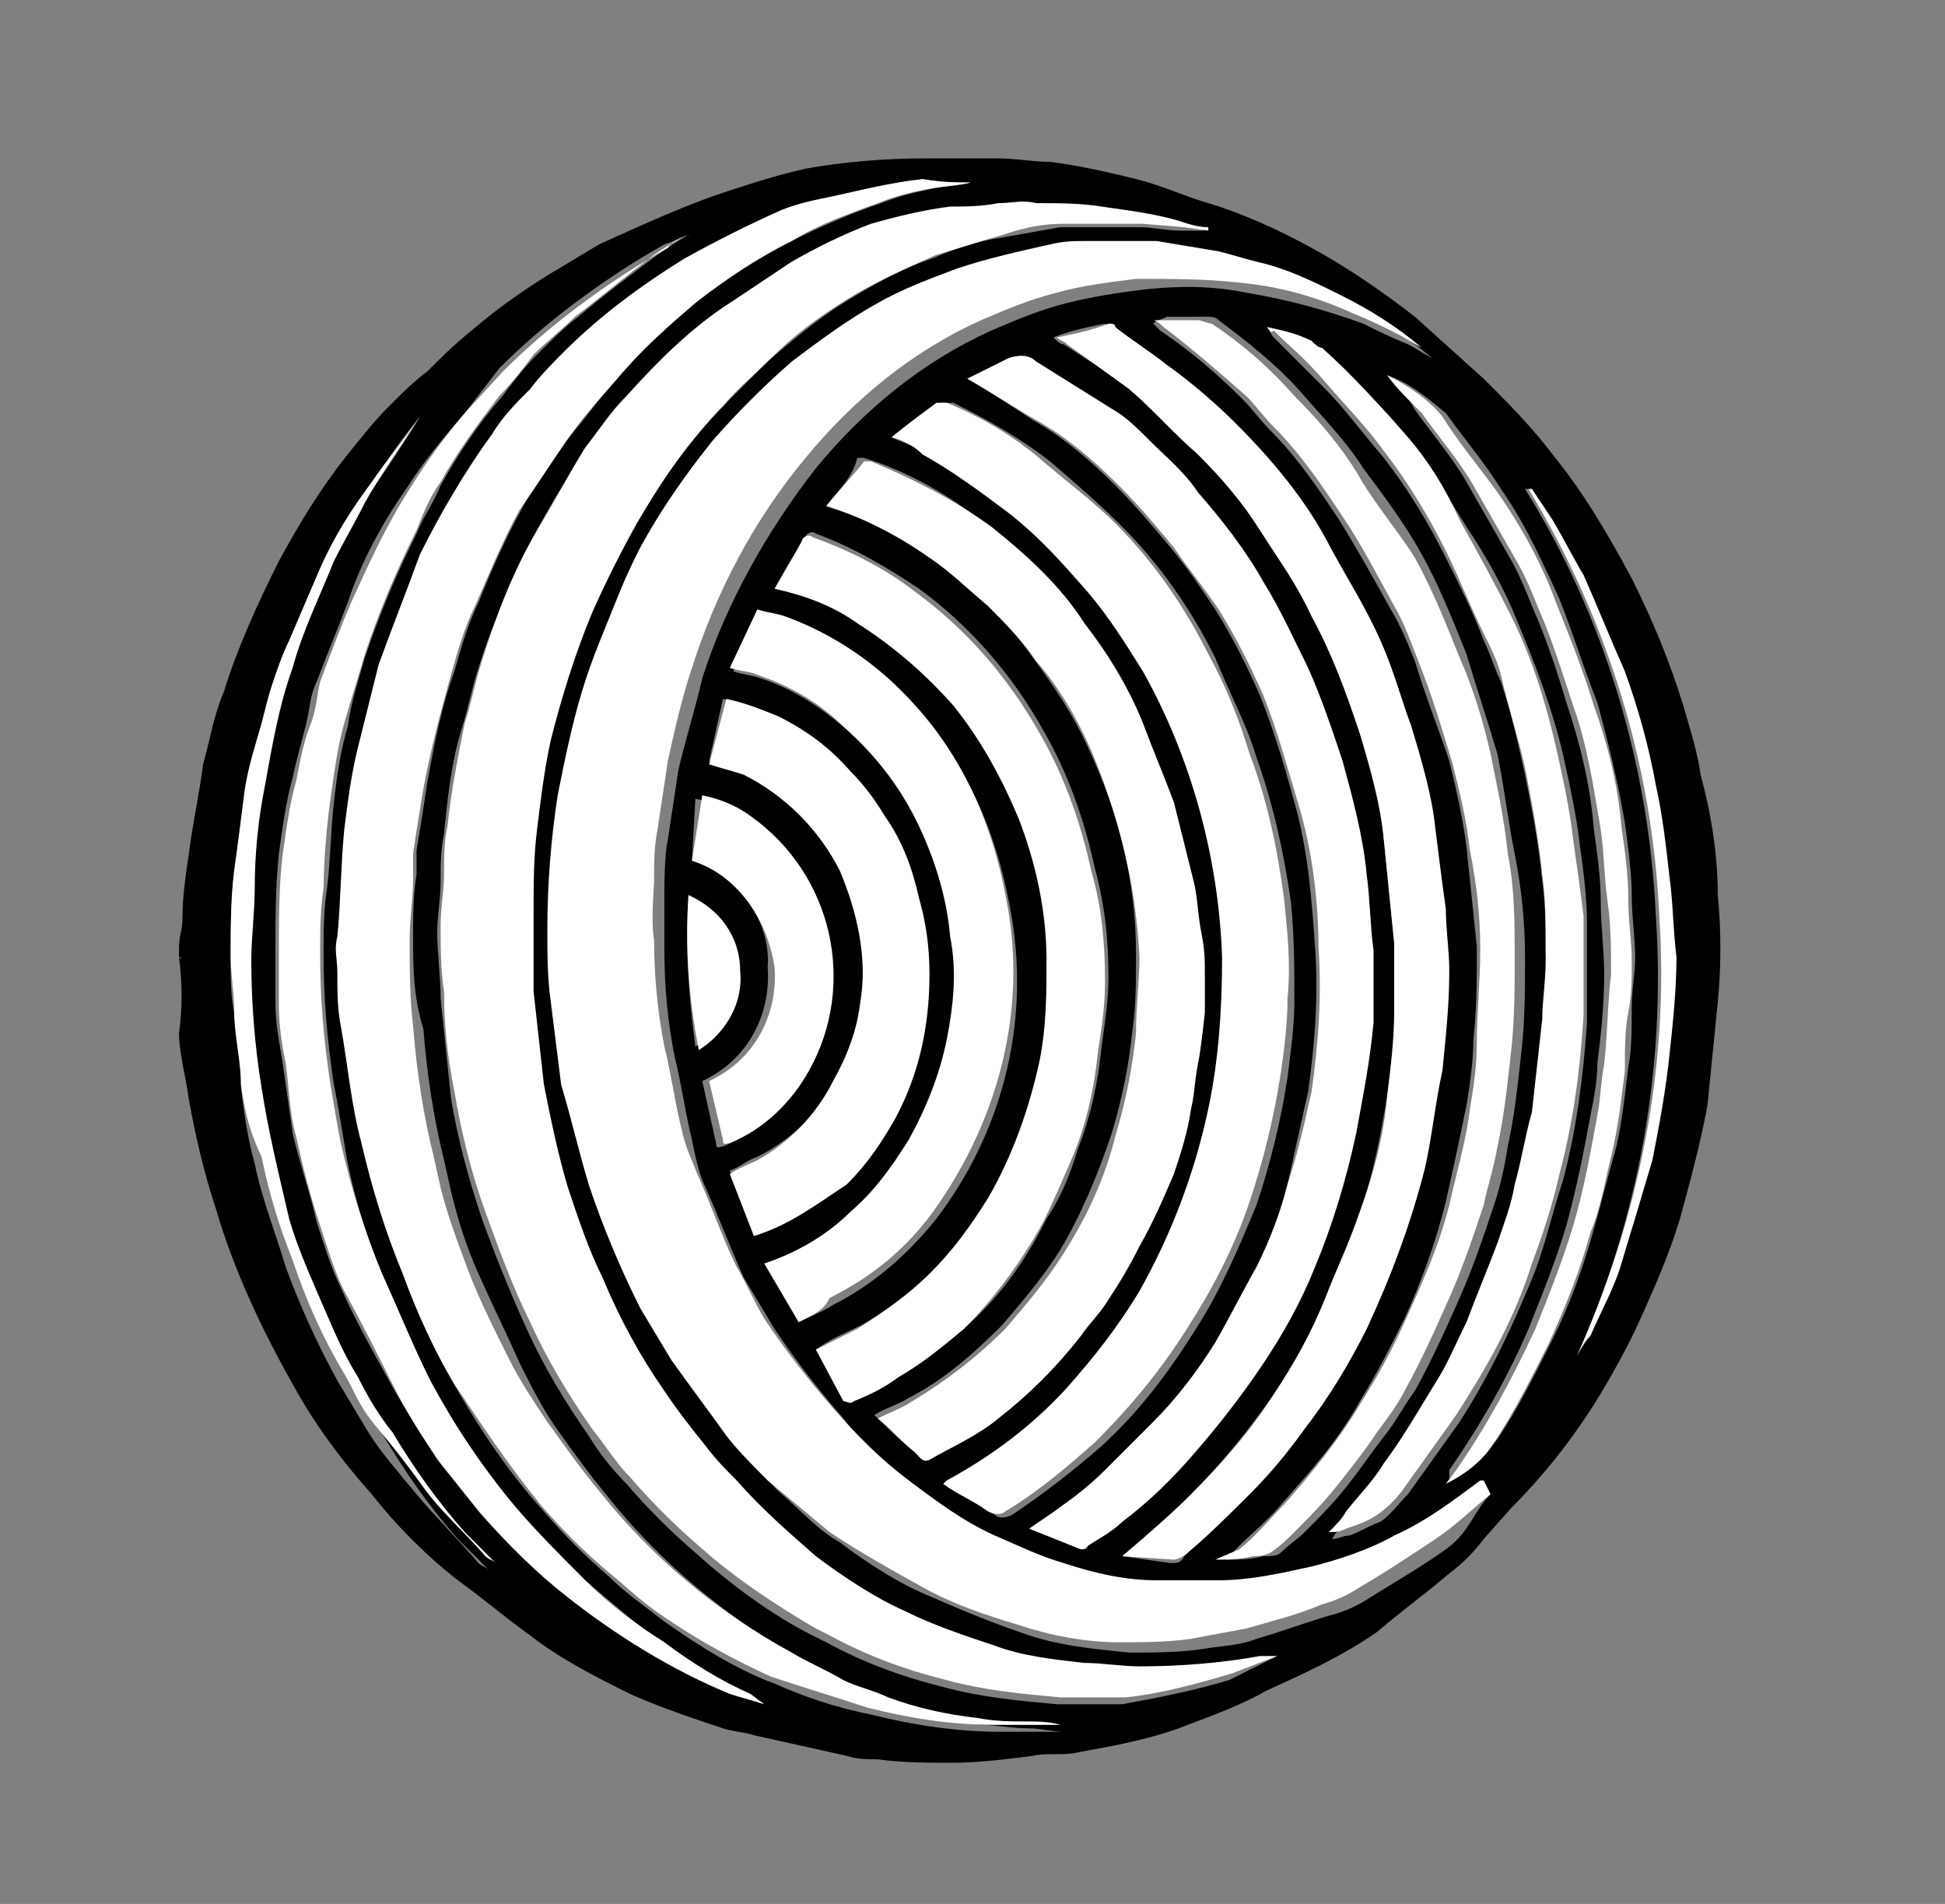 <?xml version="1.0" encoding="utf-8"?>
<!-- Generator: Adobe Illustrator 23.0.1, SVG Export Plug-In . SVG Version: 6.00 Build 0)  -->
<svg version="1.1" id="Layer_1" xmlns="http://www.w3.org/2000/svg" xmlns:xlink="http://www.w3.org/1999/xlink" x="0px" y="0px"
	 viewBox="0 0 56.5 55.3" style="enable-background:new 0 0 56.5 55.3;" xml:space="preserve">
<rect x="0" y="0" width="56.5" height="55.3" fill="#808080" stroke="none"/>
<style type="text/css">
	.st0{fill:#FFFFFF;}
</style>
<title>Circles</title>
<g id="Logo_White">
	<path d="M5.2,27.8v-0.3c0-0.3,0.1-0.5,0.1-0.8c0-0.7,0.1-1.3,0.2-2c0.1-0.8,0.3-1.7,0.4-2.5c0.2-0.7,0.3-1.4,0.6-2.1
		c0.4-1.3,1-2.6,1.6-3.8c0.6-1.1,1.2-2.1,2-3.1c0.4-0.5,0.8-1,1.2-1.4s0.7-0.7,1.1-1c0.4-0.4,0.8-0.8,1.3-1.2
		c0.7-0.6,1.4-1.1,2.2-1.6c0.5-0.3,1-0.6,1.5-0.9c1.1-0.5,2.2-1,3.3-1.4c0.9-0.3,1.8-0.6,2.7-0.8c1.1-0.2,2.3-0.3,3.5-0.3h2.1
		c0.5,0,1,0.1,1.5,0.1c0.8,0.1,1.7,0.3,2.5,0.5s1.4,0.5,2.1,0.7c1,0.3,2.1,0.8,3,1.3c1.1,0.6,2.1,1.3,3,2l2,1.8
		c0.7,0.7,1.4,1.4,2,2.2c0.9,1.1,1.6,2.3,2.3,3.6c0.6,1.2,1.1,2.4,1.5,3.7c0.2,0.7,0.4,1.3,0.5,2c0.3,1.1,0.5,2.3,0.5,3.5
		c0.1,1,0.1,2.1,0,3.1c-0.1,1-0.2,2-0.3,3c-0.2,1.1-0.5,2.2-0.8,3.3c-0.3,1-0.7,1.9-1.1,2.8c-0.4,0.9-0.9,1.8-1.4,2.6
		c-0.7,1.1-1.5,2.1-2.4,3l-0.8,0.9c-0.3,0.4-0.6,0.7-1,1c-0.7,0.6-1.4,1.1-2.1,1.7c-1,0.7-2.1,1.2-3.2,1.7c-0.7,0.4-1.5,0.7-2.3,1
		c-1,0.4-2.1,0.6-3.2,0.8c-0.4,0.1-0.9,0-1.3,0.1c-0.8,0.1-1.6,0.2-2.3,0.2c-0.7,0-1.5,0-2.2-0.1c-0.3,0-0.6,0-0.9-0.1l-2.7-0.6
		c-0.3-0.1-0.6-0.1-0.9-0.2c-0.9-0.3-1.8-0.6-2.7-1c-1-0.5-2-1-2.9-1.7c-0.7-0.5-1.4-1.1-2.1-1.6c-0.9-0.7-1.8-1.6-2.5-2.5
		c-0.9-1-1.7-2.1-2.3-3.2c-0.9-1.6-1.7-3.3-2.2-5c-0.4-1.2-0.7-2.5-0.9-3.8c-0.1-0.5-0.2-1-0.2-1.4C5.3,29.3,5.3,28.6,5.2,27.8
		C5.3,27.9,5.3,27.8,5.2,27.8z M43.3,43.4L43.3,43.4L43.3,43.4c-0.8,0.6-1.6,1.1-2.5,1.5c-0.8,0.4-1.6,0.7-2.4,0.9
		c-0.9,0.3-1.8,0.4-2.7,0.4h-1.8c-0.9,0-1.8-0.2-2.7-0.5c-0.7-0.2-1.3-0.5-2-0.8c-0.9-0.4-1.8-1-2.5-1.6c-0.8-0.6-1.6-1.3-2.2-2.1
		c-0.7-0.8-1.4-1.7-2-2.6c-0.3-0.5-0.6-1-0.9-1.5c-0.4-0.9-0.7-1.7-1.1-2.6c-0.2-0.4-0.3-0.9-0.4-1.4c-0.2-0.8-0.3-1.6-0.5-2.4
		c-0.2-1-0.3-2-0.3-3.1v-1.8c0,0,0-1,0.1-1.4c0.1-0.7,0.2-1.3,0.3-2c0.2-0.9,0.5-1.8,0.7-2.7c0.7-2.2,1.9-4.3,3.3-6.1
		c1.4-1.7,3.1-3.1,5.1-4c0.7-0.3,1.4-0.6,2.2-0.8c0.8-0.2,1.5-0.3,2.3-0.4c1-0.1,1.9-0.1,2.9,0.1c1.2,0.2,2.3,0.5,3.4,0.9
		c0.4,0.2,0.8,0.4,1.3,0.6c0.2,0.1,0.5,0.3,0.7,0.4c-0.7-0.6-1.5-1.1-2.3-1.5c-0.8-0.4-1.6-0.8-2.5-1c-0.4-0.1-0.7-0.2-1.1-0.3
		c-0.6-0.1-1.2-0.3-1.8-0.3c-0.7,0-1.3,0-2,0c-0.4,0-0.7,0-1.1,0.1c-0.9,0.1-1.9,0.3-2.7,0.7c-0.8,0.3-1.5,0.6-2.3,1
		c-0.9,0.5-1.7,1-2.5,1.7c-0.8,0.7-1.6,1.5-2.3,2.3c-0.8,1-1.5,2-2.1,3.1c-0.2,0.4-0.5,0.9-0.6,1.3c-0.4,1-0.8,1.9-1.1,2.9
		c-0.3,1-0.5,2-0.7,3c-0.2,1.3-0.3,2.6-0.3,3.9c0,0.7,0.1,1.3,0.1,2c0.1,0.8,0.2,1.6,0.3,2.4c0.2,1,0.5,1.9,0.8,2.9
		c0.4,1.3,0.9,2.5,1.5,3.6c0.3,0.5,0.5,1,0.9,1.5c0.5,0.8,1,1.5,1.6,2.2c0.4,0.5,0.8,1,1.2,1.4c0.6,0.5,1.1,1.1,1.8,1.5
		c0.8,0.6,1.7,1.2,2.7,1.6c0.9,0.4,1.9,0.8,2.8,1.1c0.9,0.3,1.9,0.4,2.9,0.5c0.7,0,1.4,0,2.1-0.1c0.6-0.1,1.1-0.1,1.6-0.3
		c0.7-0.2,1.5-0.5,2.2-0.7c0.4-0.1,0.8-0.3,1.1-0.5c0.8-0.5,1.5-0.9,2.2-1.4S42.8,43.9,43.3,43.4z M37.1,48.1L37.1,48.1l-0.5,0.1
		c-1.2,0.3-2.3,0.4-3.5,0.4c-0.5,0-1.1-0.1-1.6-0.1c-0.9-0.1-1.8-0.2-2.6-0.5c-0.9-0.3-1.7-0.6-2.6-1c-0.9-0.5-1.8-1-2.6-1.6
		c-0.9-0.6-1.7-1.4-2.4-2.2c-0.3-0.3-0.6-0.7-0.9-1c-0.4-0.5-0.8-1.1-1.2-1.6c-0.7-1.1-1.3-2.2-1.8-3.4c-0.3-0.9-0.7-1.7-1-2.6
		c-0.3-1-0.5-2-0.7-3c-0.2-0.9-0.3-1.8-0.3-2.7c0-0.8,0-1.6,0-2.3c0-0.8,0.1-1.6,0.1-2.4s0.3-1.8,0.4-2.6c0.3-1.3,0.7-2.5,1.2-3.7
		c0.4-0.9,0.8-1.8,1.3-2.6c0.7-1.2,1.5-2.3,2.5-3.4c0.5-0.5,0.9-0.9,1.4-1.4c0.7-0.6,1.4-1.2,2.2-1.7c0.8-0.5,1.7-1,2.6-1.3
		c0.7-0.3,1.3-0.5,2-0.6c0.6-0.1,1.1-0.2,1.7-0.3h2.3c0.4,0,0.8,0.1,1.2,0.1L35,6.7V6.7c-0.3-0.1-0.6-0.2-0.9-0.2
		c-0.7-0.1-1.4-0.3-2.2-0.4c-0.6-0.1-1.2-0.1-1.8-0.1c-0.4,0-0.7,0-1.1,0c-0.5,0.1-1,0.2-1.6,0.3c-0.8,0.2-1.5,0.4-2.3,0.6
		c-0.8,0.3-1.6,0.7-2.3,1.1c-0.6,0.3-1.2,0.7-1.8,1.1c-1.1,0.8-2.1,1.7-3,2.7c-0.4,0.4-0.8,0.9-1.1,1.4c-0.5,0.8-1,1.6-1.4,2.4
		c-0.6,1.2-1.2,2.5-1.6,3.8c-0.2,0.6-0.3,1.2-0.5,1.8c-0.3,1-0.4,2-0.5,3c-0.1,0.5-0.1,0.9-0.1,1.4s-0.1,1-0.1,1.5s0.1,1.3,0.1,1.9
		c0.1,1,0.2,1.9,0.3,2.9c0.2,1.2,0.5,2.3,0.9,3.5c0.4,1.1,0.8,2.1,1.3,3.2c0.5,1.1,1.1,2.1,1.8,3.1c0.3,0.5,0.7,1,1.1,1.4
		c0.6,0.7,1.3,1.4,2,2c1,0.9,2.2,1.8,3.4,2.4l0.4,0.2c1.1,0.6,2.2,1,3.4,1.3c1.1,0.3,2.2,0.4,3.3,0.5c0.4,0,0.8,0,1.2,0
		c0.2,0,0.5,0,0.7,0c1.1-0.2,2.1-0.4,3.1-0.7L37.1,48.1z M28.2,5.3c-0.4,0-0.8,0-1.2,0c-0.9,0.1-1.7,0.3-2.6,0.5
		c-0.5,0.1-1,0.3-1.5,0.5c-1,0.4-2,0.9-2.9,1.4c-1.3,0.8-2.4,1.7-3.5,2.7c-0.4,0.4-0.7,0.7-1,1.1c-0.4,0.4-0.7,0.9-1.1,1.3
		c-0.8,1.1-1.5,2.3-2.1,3.5c-0.5,1-0.9,2.1-1.2,3.2c-0.3,0.8-0.5,1.6-0.6,2.4c-0.2,0.8-0.3,1.6-0.4,2.4c-0.1,1-0.1,2.1-0.2,3.1v1.1
		c0,0,0,1,0.1,1.5c0.2,1.1,0.3,2.3,0.6,3.4c0.3,1.3,0.7,2.5,1.2,3.8c0.4,1.1,0.9,2.2,1.5,3.2c0.7,1.2,1.5,2.4,2.5,3.5
		c0.6,0.7,1.2,1.3,1.9,1.9c0.5,0.5,1.1,0.9,1.6,1.3c1,0.7,2.1,1.4,3.2,1.8c0.9,0.4,1.8,0.7,2.8,0.9c1.2,0.3,2.5,0.5,3.7,0.5h0.5
		l1.4,0c-0.3,0-0.7-0.1-1-0.1c-0.5,0-1-0.1-1.4-0.1c-0.9-0.1-1.7-0.4-2.6-0.7c-0.5-0.2-0.9-0.3-1.3-0.5c-0.5-0.2-1-0.5-1.5-0.8
		c-2.1-1.2-4-2.8-5.5-4.7c-0.5-0.6-1-1.3-1.5-2c-0.4-0.6-0.7-1.2-1-1.8c-0.4-0.9-0.8-1.7-1.2-2.6s-0.6-1.6-0.8-2.4l-0.2-0.9
		c-0.3-1.2-0.5-2.5-0.6-3.8C12,28.9,12,28.1,12,27.2c0-0.6,0-1.2,0.1-1.8v-0.7c0.1-0.6,0.2-1.2,0.3-1.9c0.2-1.1,0.4-2.2,0.8-3.3
		c0.2-0.7,0.4-1.4,0.7-2c0.4-1,0.8-1.9,1.3-2.8c0.4-0.8,0.9-1.5,1.5-2.2c0.5-0.6,0.9-1.2,1.5-1.8c0.6-0.7,1.4-1.4,2.1-2
		C21,8,22,7.4,23,7c0.8-0.4,1.7-0.8,2.6-1.1c0.5-0.2,0.9-0.3,1.4-0.4C27.4,5.4,27.9,5.4,28.2,5.3z M25.9,12.7
		c0.4,0.2,0.8,0.3,1.1,0.5c0.9,0.4,1.8,1,2.5,1.6c0.8,0.7,1.6,1.4,2.3,2.3c0.6,0.7,1.1,1.5,1.6,2.3c1.4,2.6,2.2,5.4,2.3,8.3
		c0,1.5-0.1,2.9-0.4,4.4c-0.4,1.8-1.1,3.6-2,5.3c-0.6,1-1.3,2-2.1,2.9c-1,1.1-2.2,2-3.5,2.8c-0.1,0-0.1,0.1-0.1,0.1
		c0.5,0.3,0.9,0.5,1.3,0.8c0.1,0.1,0.3,0.1,0.5,0c0.9-0.6,1.8-1.3,2.6-2c1.1-1,2-2.2,2.8-3.5c0.7-1.1,1.2-2.3,1.7-3.5
		c0.4-1.2,0.7-2.4,0.9-3.7c0.1-0.8,0.2-1.5,0.2-2.2c0-1,0-1.9-0.1-2.9c-0.2-1.4-0.5-2.8-1-4.2c-0.3-1-0.8-1.9-1.2-2.9
		c-0.7-1.4-1.6-2.7-2.7-3.8c-0.7-0.7-1.4-1.3-2.1-1.9c-0.9-0.7-1.8-1.2-2.8-1.7c-0.1,0-0.2,0-0.3,0C27.2,11.6,25.9,12.7,25.9,12.7z
		 M28.1,11c0.7,0.4,1.3,0.8,1.9,1.2c0.9,0.5,1.7,1.2,2.4,1.9c0.6,0.6,1.1,1.2,1.6,1.8c0.5,0.6,0.9,1.2,1.3,1.8
		c0.5,0.8,0.9,1.6,1.3,2.5c0.4,1,0.7,2,1,3.1c0.4,1.4,0.5,2.8,0.6,4.2c0.1,1.4,0,2.8-0.2,4.2c-0.2,0.9-0.4,1.8-0.6,2.7
		c-0.2,0.8-0.5,1.6-0.9,2.4c-0.4,0.8-0.8,1.5-1.2,2.2c-0.5,0.8-1.1,1.6-1.8,2.3c-0.5,0.5-0.9,0.9-1.4,1.4s-0.8,0.7-1.2,1
		s-0.6,0.4-1,0.7l1.5,0.6c0.1,0,0.2,0,0.2-0.1c0.3-0.2,0.7-0.5,1-0.7c0.8-0.6,1.5-1.3,2.1-2c0.7-0.8,1.4-1.7,1.9-2.6
		c0.6-0.9,1-1.8,1.5-2.8c0.6-1.3,1-2.6,1.2-3.9c0.2-1,0.3-2.1,0.5-3.2c0-0.7,0-1.4,0-2.1c0-0.7-0.1-1.5-0.2-2.2
		c-0.1-1.1-0.4-2.2-0.7-3.2c-0.3-0.9-0.6-1.8-1-2.7c-0.4-0.9-0.8-1.7-1.3-2.5c-0.5-0.9-1.2-1.8-1.9-2.6c-0.5-0.5-0.9-1-1.4-1.5
		c-0.3-0.3-0.6-0.6-0.9-0.8c-0.8-0.5-1.6-1-2.4-1.5c-0.2-0.2-0.5-0.2-0.8-0.1C28.9,10.6,28.5,10.8,28.1,11z M24,14.7
		c1,0.3,2,0.8,2.9,1.4c0.6,0.4,1.2,0.9,1.7,1.4c0.5,0.5,1,1,1.4,1.6c0.6,0.8,1.2,1.7,1.6,2.6c0.9,1.9,1.4,3.9,1.4,6
		c0,0.8,0,1.5-0.1,2.2c-0.1,1-0.3,2-0.6,3c-0.4,1.2-0.9,2.4-1.5,3.4c-0.5,0.8-1.1,1.5-1.7,2.2c-0.8,0.8-1.7,1.6-2.7,2.1
		c-0.3,0.2-0.7,0.3-1,0.5c0.4,0.4,0.7,0.7,1.1,1c0.1,0.1,0.2,0.3,0.4,0.2c0.7-0.4,1.4-0.8,2-1.2c0.9-0.7,1.7-1.5,2.4-2.4
		c0.2-0.3,0.5-0.6,0.7-0.9c0.3-0.5,0.7-1.1,1-1.7c0.3-0.7,0.7-1.4,0.9-2.1c0.2-0.6,0.4-1.3,0.5-1.9c0.1-0.4,0.2-0.9,0.2-1.3
		s0.1-1,0.2-1.5v-1.1l-0.1-1.2c0,0-0.1-1-0.2-1.4c-0.1-0.8-0.3-1.6-0.6-2.4c-0.2-0.8-0.5-1.6-0.9-2.3c-0.5-1-1.1-2-1.7-2.9
		c-0.8-1-1.7-2-2.7-2.8c-1-0.8-2.2-1.5-3.5-1.9c-0.1,0-0.1,0-0.2,0C24.8,13.8,24.4,14.2,24,14.7z M32.6,45.2l1.4,0.2
		c0.2,0,0.3,0,0.4-0.2c0.6-0.6,1.2-1.1,1.8-1.7c0.6-0.6,1.1-1.2,1.6-1.9c0.7-0.9,1.3-1.9,1.8-2.9c0.8-1.5,1.3-3,1.7-4.7
		c0.2-0.9,0.3-1.9,0.5-2.8c0.2-1,0.2-1.9,0.2-2.9c0-0.6,0-1.2-0.1-1.8c-0.1-0.8-0.2-1.6-0.3-2.4c-0.2-1-0.4-2-0.7-3
		c-0.3-0.9-0.6-1.7-0.9-2.5s-0.9-1.8-1.4-2.6c-0.8-1.3-1.7-2.6-2.8-3.7c-0.6-0.6-1.3-1.2-2-1.7c-0.5-0.4-1-0.7-1.5-1.1
		c-0.1,0-0.2-0.1-0.2-0.1c-0.5,0.1-1,0.2-1.5,0.4c0.1,0.1,0.2,0.2,0.3,0.2c0.6,0.4,1.3,0.8,1.9,1.3s1.4,1.2,2,1.9
		c0.7,0.7,1.3,1.4,1.8,2.2c0.6,0.8,1.1,1.7,1.5,2.5c0.6,1.1,1,2.2,1.4,3.4c0.3,1,0.6,2.1,0.7,3.1c0.1,1,0.2,2,0.3,3c0,0.7,0,1.3,0,2
		c0,0.8-0.1,1.6-0.2,2.4c-0.2,1.2-0.4,2.3-0.8,3.4c-0.3,0.8-0.6,1.7-1,2.5c-0.4,1-0.9,1.9-1.5,2.8c-0.7,1-1.5,2-2.4,2.9
		C34,44.1,33.3,44.6,32.6,45.2L32.6,45.2z M23.7,39.2l1,1.3c0,0.1,0.1,0.1,0.2,0.1c0,0,0,0,0,0c0.4-0.2,0.9-0.5,1.3-0.7
		c0.6-0.4,1.3-0.9,1.9-1.4c1-0.9,1.7-1.9,2.3-3.1c0.4-0.6,0.7-1.3,0.9-2c0.4-1,0.6-2,0.7-3c0.1-0.7,0.2-1.4,0.2-2
		c0-1.1-0.1-2.1-0.4-3.2c-0.3-1.4-0.8-2.8-1.5-4c-0.9-1.6-2.1-3-3.6-4.1c-0.9-0.6-1.9-1.2-3-1.6c-0.1-0.1-0.3,0-0.3,0.1c0,0,0,0,0,0
		l-0.4,0.7l-0.4,0.7c0.8,0.2,1.7,0.5,2.4,1c1.1,0.6,2,1.4,2.8,2.4c0.8,1,1.5,2.1,1.9,3.3c0.5,1.3,0.8,2.7,0.8,4.1c0,1,0,2-0.2,2.9
		c-0.2,1.4-0.7,2.7-1.5,4c-0.5,0.8-1,1.5-1.7,2.2c-0.6,0.6-1.4,1.2-2.1,1.6C24.6,38.7,24.1,38.9,23.7,39.2z M33.5,9.4l0.2,0.2
		c0.9,0.6,1.7,1.3,2.4,2c0.3,0.3,0.5,0.6,0.8,0.9c0.8,0.8,1.4,1.7,2,2.6c0.5,0.8,1,1.7,1.5,2.6c0.3,0.5,0.5,1,0.7,1.5
		c0.3,1,0.7,2,1,2.9c0.2,0.8,0.4,1.7,0.5,2.5c0.1,1,0.2,1.9,0.3,2.9c0,0.9,0,1.8-0.1,2.7c0,0.6-0.1,1.3-0.2,1.9
		c-0.2,1-0.4,1.9-0.6,2.8c-0.3,1.2-0.7,2.3-1.2,3.4c-0.4,0.8-0.8,1.6-1.3,2.4c-0.6,1.1-1.4,2-2.2,2.9c-0.4,0.5-0.9,0.9-1.3,1.3
		l-0.4,0.4c0.4,0,0.7,0,1.1-0.1c0.2,0,0.4,0,0.5-0.1c0.2-0.2,0.5-0.4,0.7-0.6c0.4-0.4,0.8-0.8,1.2-1.3s0.8-1.1,1.2-1.6
		c0.3-0.4,0.5-0.8,0.8-1.2c0.5-0.9,0.9-1.8,1.3-2.7s0.7-1.8,1-2.7c0.2-0.6,0.3-1.1,0.4-1.7c0.2-0.9,0.3-1.9,0.4-2.8s0.1-1.8,0.1-2.7
		c0-1-0.1-2-0.3-3c-0.2-1-0.3-1.9-0.5-2.9c-0.3-1-0.6-1.9-0.9-2.9c-0.4-1-0.8-2-1.3-2.9c-0.5-0.9-1.1-1.7-1.7-2.5
		c-0.5-0.8-1.2-1.5-1.8-2.2c-0.7-0.8-1.6-1.5-2.4-2.1c-0.1-0.1-0.2-0.1-0.4-0.1h-1.1C33.7,9.3,33.6,9.3,33.5,9.4L33.5,9.4z
		 M22.2,49.5L22.2,49.5l-0.5-0.3c-0.9-0.4-1.7-0.9-2.5-1.5c-0.8-0.6-1.5-1.2-2.2-1.8c-0.7-0.7-1.4-1.4-2-2.1c-1-1.1-1.8-2.4-2.5-3.7
		c-0.5-1-0.9-2-1.4-3.1c-0.5-1.2-0.9-2.5-1.1-3.8c-0.1-0.6-0.2-1.2-0.3-1.7c-0.2-1.3-0.3-2.5-0.3-3.8c0-0.6,0-1.3,0.1-1.9
		c0.1-0.8,0.1-1.6,0.2-2.5s0.2-1.5,0.4-2.2c0.1-0.7,0.3-1.3,0.5-2c0.4-1.2,0.9-2.4,1.5-3.6c0.2-0.5,0.5-0.9,0.7-1.4
		c0.5-0.9,1.1-1.8,1.8-2.6c0.3-0.4,0.6-0.8,1-1.2c0.4-0.4,0.8-0.8,1.2-1.1c0.7-0.6,1.5-1.2,2.3-1.8c0.3-0.2,0.7-0.5,1-0.6v0
		c-0.3,0.1-0.5,0.2-0.8,0.3c-0.9,0.5-1.8,1.1-2.6,1.7c-0.8,0.6-1.5,1.2-2.2,1.9L13.5,12c-0.6,0.7-1.2,1.4-1.7,2.2
		c-0.7,1-1.3,2.1-1.7,3.3c-0.3,0.8-0.6,1.5-0.9,2.3C9,20.2,9,20.6,8.9,21c-0.1,0.4-0.3,1.1-0.4,1.6c-0.2,0.7-0.3,1.5-0.4,2.2
		c-0.1,1-0.1,1.9-0.1,2.9c0,0.5,0,1,0,1.4c0,0.6,0.1,1.1,0.2,1.7c0.1,0.7,0.2,1.4,0.3,2.1c0.2,0.9,0.5,1.7,0.7,2.6
		c0.2,0.6,0.4,1.3,0.7,1.9c0.4,0.9,0.9,1.8,1.4,2.7s0.9,1.5,1.4,2.3c0.4,0.5,0.8,1,1.2,1.5c0.8,0.9,1.6,1.7,2.5,2.4
		c1.4,1.1,3,2.1,4.7,2.8C21.5,49.3,21.9,49.4,22.2,49.5z M23.2,38.4c0.4-0.2,0.7-0.3,1-0.5c1.2-0.6,2.2-1.5,3-2.5
		c1.9-2.5,2.7-5.6,2.2-8.7c-0.2-1.2-0.5-2.3-1-3.4c-0.6-1.3-1.5-2.5-2.5-3.4C25,19,24,18.4,22.9,18c-0.2-0.1-0.5-0.2-0.8-0.2
		l-0.8,1.7c0.3,0.1,0.5,0.1,0.8,0.2c0.9,0.3,1.7,0.8,2.5,1.5c0.9,0.8,1.6,1.7,2.1,2.7c0.5,1.1,0.9,2.2,1,3.4c0.1,1,0.1,2-0.1,3
		c-0.2,1-0.6,2-1.1,2.9c-0.4,0.8-1,1.5-1.7,2.1c-0.7,0.7-1.6,1.2-2.5,1.5L23.2,38.4z M36.8,9.5L36.8,9.5c0.1,0.1,0.1,0.2,0.2,0.3
		c0.5,0.5,1,1,1.5,1.5s1.1,1.3,1.7,2c0.7,0.9,1.3,1.9,1.8,2.9c0.4,0.8,0.8,1.6,1.1,2.4c0.2,0.4,0.3,0.8,0.5,1.2
		c0.3,0.9,0.5,1.8,0.7,2.7c0.2,1,0.4,2,0.5,3.1c0.1,0.7,0.1,1.4,0.1,2.1c0,0.1,0.1,0.3,0.1,0.5c0,0.5,0,1.1-0.1,1.7
		c-0.1,0.9-0.1,1.8-0.3,2.7c-0.1,0.7-0.3,1.4-0.5,2.1c-0.1,0.6-0.3,1.2-0.5,1.7c-0.3,0.8-0.6,1.5-0.9,2.3c-0.2,0.5-0.5,1.1-0.8,1.5
		c-0.5,0.9-1,1.7-1.6,2.5c-0.3,0.5-0.8,1-1.1,1.4c-0.2,0.2-0.4,0.4-0.5,0.6c0.2,0,0.3-0.1,0.5-0.1c0.3-0.1,0.6-0.3,0.9-0.4
		c0.3-0.2,0.5-0.5,0.8-0.8c0.5-0.7,1-1.4,1.5-2.1c0.9-1.4,1.6-2.9,2.2-4.4c0.3-0.8,0.5-1.7,0.8-2.6c0.4-1.5,0.6-3.1,0.7-4.6
		c0-1,0-2,0-2.9c0-0.7-0.1-1.5-0.2-2.2c-0.1-0.9-0.3-1.8-0.5-2.7c-0.3-1.3-0.8-2.6-1.3-3.8c-0.4-1-0.9-1.9-1.5-2.8
		c-0.5-0.8-1-1.6-1.5-2.3c-0.7-1-1.6-1.8-2.5-2.6c-0.1-0.1-0.2-0.2-0.3-0.2C37.7,9.8,37.3,9.6,36.8,9.5L36.8,9.5z M21.9,35.9
		c1-0.4,1.8-0.9,2.6-1.6c0.6-0.6,1-1.2,1.4-1.9c0.7-1.3,1-2.7,1-4.2c0-0.7-0.1-1.5-0.3-2.2c-0.2-0.8-0.5-1.6-1-2.4
		c-0.3-0.5-0.6-0.9-1-1.3c-0.6-0.6-1.3-1.2-2.1-1.5c-0.5-0.2-0.9-0.4-1.5-0.5l-0.4,1.8c0.3,0.1,0.7,0.2,1,0.3
		c1.2,0.6,2.2,1.6,2.8,2.8c0.6,1.2,0.8,2.5,0.6,3.8c-0.1,0.8-0.3,1.7-0.7,2.4c-0.5,0.9-1.3,1.7-2.3,2.2c-0.3,0.1-0.5,0.3-0.8,0.4
		L21.9,35.9z M40.3,10.9c0.3,0.3,0.6,0.6,0.8,1c0.5,0.7,1.1,1.4,1.5,2.1s0.8,1.4,1.2,2.1c0.3,0.5,0.5,1,0.7,1.5
		c0.4,0.9,0.7,1.8,1,2.8c0.4,1.2,0.7,2.4,0.8,3.7c0.1,0.7,0.2,1.4,0.2,2.1s0.1,1.4,0.1,2.1c0,0.9-0.1,1.8-0.2,2.6
		c0,0.5-0.1,1-0.2,1.5c-0.2,1.1-0.4,2.1-0.7,3.2c-0.3,1-0.7,2-1.1,3c-0.6,1.4-1.4,2.8-2.3,4.1L42.1,43c0.6-0.3,1-0.7,1.4-1.2
		c0.6-0.9,1.1-1.9,1.6-2.9c0.5-1,0.9-2.1,1.2-3.2c0.2-0.7,0.4-1.5,0.6-2.2s0.3-1.7,0.4-2.5c0.1-0.5,0.1-1.1,0.1-1.7s0.1-1,0.1-1.5
		s-0.1-1.2-0.1-1.8s-0.1-1.4-0.2-2.1c-0.2-1.2-0.5-2.4-0.8-3.5c-0.4-1-0.7-2-1.1-3c-0.5-1.1-1-2.2-1.7-3.2c-0.5-0.8-1.1-1.5-1.6-2.2
		C41.4,11.5,40.9,11.1,40.3,10.9z M20.1,25c1.3,0.4,2.3,1.7,2.2,3.1c0.1,1.4-0.6,2.7-1.9,3.3l0.4,1.8c0,0.2,0.1,0.1,0.2,0.1
		c1-0.4,1.8-1.2,2.3-2.1c1.4-2.5,0.7-5.7-1.7-7.4c-0.4-0.3-0.9-0.5-1.4-0.6L20.1,25z M12.2,12.1c-0.5,0.6-1,1.3-1.4,2
		c-0.6,0.8-1.1,1.7-1.5,2.5C9,17.3,8.7,18,8.4,18.7C8.2,19.1,8,19.5,7.9,20l-0.3,1.1c-0.2,0.7-0.4,1.3-0.5,2
		c-0.1,0.8-0.2,1.5-0.3,2.3c-0.1,0.8-0.1,1.7-0.1,2.5c0,0.5,0,1,0.1,1.5C6.9,30.2,7,30.9,7,31.6c0.1,0.8,0.2,1.5,0.4,2.2
		c0.2,1,0.6,2,0.9,3c0.4,1.1,0.9,2.2,1.5,3.3c0.3,0.5,0.6,1,0.9,1.5s0.9,1.2,1.4,1.8s1.2,1.3,1.8,2c0.1,0.1,0.2,0.1,0.3,0.2v0
		c-0.3-0.3-0.6-0.6-0.9-0.9c-0.8-0.9-1.5-1.9-2.1-2.9c-0.3-0.5-0.7-1.1-1-1.6c-0.4-0.8-0.8-1.7-1.2-2.5c-0.3-0.7-0.6-1.4-0.8-2.1
		c-0.3-1.2-0.6-2.5-0.8-3.8c-0.2-1.2-0.3-2.4-0.3-3.7c0-0.7,0.1-1.4,0.1-2.1c0-1,0.1-2,0.3-3c0.2-1.2,0.5-2.3,0.8-3.4
		c0.3-1,0.8-2.1,1.2-3.1c0.3-0.6,0.5-1.2,0.9-1.7C11.2,13.7,11.7,12.9,12.2,12.1z M45.8,39.4c0.1-0.2,0.2-0.3,0.3-0.5
		c0.3-0.7,0.6-1.4,0.9-2.1c0.4-1,0.7-2,0.9-3c0.2-1,0.4-2,0.5-3.1c0.1-0.9,0.1-1.9,0.2-2.8c0-0.8-0.1-1.5-0.2-2.3
		c-0.1-0.9-0.2-1.8-0.4-2.7c-0.2-1.1-0.5-2.2-0.9-3.3c-0.4-1-0.8-1.9-1.2-2.8c-0.3-0.6-0.6-1.2-0.9-1.7c-0.2-0.3-0.4-0.6-0.6-0.9
		l-0.1,0c2.3,3.7,3.6,8,3.8,12.4C48.4,31,47.6,35.4,45.8,39.4z M20,26c-0.1,1.5,0,2.9,0.2,4.4c0.8-0.5,1.3-1.3,1.2-2.2
		C21.5,27.2,20.9,26.4,20,26z"/>
	<path class="st0" d="M43.3,43.4c-0.5,0.4-1,0.9-1.6,1.3s-1.5,1-2.2,1.4c-0.3,0.2-0.7,0.4-1.1,0.5c-0.7,0.3-1.5,0.5-2.2,0.7
		c-0.5,0.1-1.1,0.2-1.6,0.3c-0.7,0.1-1.4,0.1-2.1,0.1c-1,0-2-0.2-2.9-0.5c-1-0.3-1.9-0.6-2.8-1.1c-0.9-0.5-1.8-1-2.7-1.6
		c-0.6-0.5-1.2-1-1.8-1.5c-0.4-0.4-0.9-0.9-1.2-1.3c-0.5-0.7-1.1-1.5-1.6-2.2c-0.3-0.5-0.6-1-0.9-1.5c-0.6-1.2-1.1-2.4-1.5-3.6
		c-0.3-1-0.5-1.9-0.8-2.9c-0.1-0.8-0.2-1.6-0.3-2.4c-0.1-0.7-0.1-1.4-0.1-2.1c0-1.3,0.1-2.6,0.3-3.9c0.2-1,0.4-2,0.7-3
		c0.3-1,0.7-1.9,1.1-2.9c0.2-0.5,0.4-0.9,0.6-1.3c0.6-1.1,1.3-2.1,2.1-3.1c0.7-0.8,1.5-1.6,2.3-2.3c0.8-0.6,1.6-1.2,2.5-1.7
		c0.7-0.4,1.5-0.7,2.3-1c0.9-0.3,1.8-0.5,2.7-0.7c0.4-0.1,0.7-0.1,1.1-0.1c0.7,0,1.3,0,2,0c0.6,0.1,1.2,0.2,1.8,0.3
		c0.4,0.1,0.7,0.2,1.1,0.3c0.9,0.2,1.7,0.6,2.5,1c0.8,0.4,1.6,0.9,2.3,1.5c-0.2-0.1-0.5-0.3-0.7-0.4c-0.4-0.2-0.8-0.4-1.3-0.6
		c-1.1-0.5-2.2-0.8-3.4-0.9c-0.9-0.1-1.9-0.1-2.9-0.1c-0.8,0.1-1.6,0.2-2.3,0.4c-0.8,0.2-1.5,0.5-2.2,0.8c-2,0.9-3.7,2.3-5.1,4
		c-1.5,1.8-2.6,3.9-3.3,6.1c-0.3,0.9-0.5,1.8-0.7,2.7c-0.1,0.7-0.2,1.3-0.3,2c-0.1,0.5-0.1,1-0.1,1.4s-0.1,1.2,0,1.8
		c0,1,0.1,2.1,0.3,3.1c0.2,0.8,0.3,1.6,0.5,2.4c0.1,0.5,0.3,0.9,0.5,1.4c0.4,0.9,0.7,1.8,1.1,2.6c0.3,0.5,0.5,1,0.8,1.5
		c0.6,0.9,1.3,1.8,2,2.6c0.7,0.8,1.4,1.5,2.2,2.1c0.8,0.6,1.6,1.2,2.5,1.6c0.7,0.3,1.3,0.6,2,0.8c0.9,0.3,1.8,0.5,2.7,0.5h1.8
		c0.9,0,1.8-0.2,2.7-0.4c0.8-0.2,1.7-0.5,2.4-0.9c0.9-0.4,1.7-1,2.5-1.6h0.1L43.3,43.4z M37.1,48.1l-1.3,0.5c-1,0.3-2.1,0.6-3.1,0.7
		c-0.2,0-0.5,0-0.7,0c-0.4,0-0.8,0-1.2,0c-1.1-0.1-2.2-0.2-3.3-0.5c-1.2-0.3-2.3-0.7-3.4-1.3l-0.4-0.2c-1.2-0.7-2.4-1.5-3.4-2.4
		c-0.7-0.6-1.4-1.3-2-2c-0.4-0.4-0.7-0.9-1.1-1.4c-0.7-1-1.3-2-1.8-3.1c-0.5-1-0.9-2.1-1.3-3.2c-0.4-1.1-0.7-2.3-0.9-3.5
		c-0.2-1-0.3-1.9-0.3-2.9c-0.1-0.6-0.1-1.3-0.1-1.9s0.1-1,0.1-1.5s0-1,0.1-1.4c0.1-1,0.3-2,0.5-3c0.2-0.6,0.3-1.2,0.5-1.8
		c0.4-1.3,0.9-2.6,1.6-3.8c0.5-0.8,0.9-1.6,1.4-2.4c0.4-0.5,0.7-1,1.2-1.5c0.9-1,1.9-2,3-2.7c0.6-0.4,1.2-0.8,1.8-1.2
		c0.7-0.4,1.5-0.8,2.3-1.1c0.7-0.2,1.5-0.4,2.3-0.5C28,6,28.5,6,29,5.9c0.4,0,0.7-0.1,1.1,0c0.6,0,1.3,0,1.9,0.1
		c0.7,0.1,1.5,0.2,2.2,0.4c0.3,0.1,0.6,0.2,0.9,0.2v0.1l-0.7-0.1l-1.2-0.1h-2.3c-0.6,0-1.1,0.1-1.7,0.3c-0.7,0.2-1.3,0.4-2,0.6
		c-0.9,0.4-1.8,0.8-2.6,1.3c-0.8,0.5-1.5,1-2.2,1.7c-0.5,0.5-1,0.9-1.4,1.4c-1,1-1.8,2.2-2.5,3.4c-0.5,0.9-0.9,1.7-1.3,2.6
		c-0.5,1.2-0.9,2.5-1.2,3.7c-0.2,0.9-0.3,1.8-0.4,2.6s-0.1,1.6-0.1,2.4c0,0.8,0,1.6,0,2.3c0.1,0.9,0.2,1.8,0.3,2.7
		c0.2,1,0.4,2,0.7,3c0.3,0.9,0.6,1.8,1,2.6c0.5,1.2,1.1,2.3,1.8,3.3c0.4,0.6,0.8,1.1,1.2,1.6c0.3,0.4,0.6,0.7,0.9,1
		c0.7,0.8,1.5,1.5,2.3,2.2c0.8,0.6,1.7,1.2,2.6,1.6c0.8,0.4,1.7,0.7,2.6,1c0.8,0.3,1.7,0.4,2.6,0.5c0.5,0,1.1,0.1,1.6,0.1
		c1.2,0,2.4-0.1,3.5-0.3L37.1,48.1L37.1,48.1z M28.2,5.3c-0.4,0.1-0.8,0.1-1.3,0.2c-0.5,0.1-0.9,0.2-1.4,0.4C24.7,6.2,23.8,6.5,23,7
		c-1,0.5-1.9,1.1-2.8,1.8c-0.7,0.6-1.5,1.3-2.1,2c-0.5,0.6-1,1.1-1.5,1.8c-0.5,0.7-1,1.5-1.5,2.2c-0.5,0.9-0.9,1.9-1.3,2.8
		c-0.3,0.6-0.5,1.3-0.7,2c-0.3,1.1-0.6,2.2-0.8,3.3c-0.1,0.6-0.2,1.2-0.3,1.9v0.7c0,0.6-0.1,1.2-0.1,1.8c0,0.8,0,1.7,0.1,2.5
		c0.1,1.3,0.3,2.6,0.6,3.8l0.2,0.9c0.2,0.8,0.5,1.6,0.8,2.4s0.8,1.8,1.2,2.6c0.3,0.6,0.7,1.2,1.1,1.8c0.5,0.7,1,1.4,1.5,2
		c1.5,1.9,3.4,3.5,5.6,4.7c0.5,0.3,1,0.5,1.5,0.8c0.4,0.2,0.9,0.3,1.3,0.5c0.8,0.3,1.7,0.5,2.6,0.6c0.5,0.1,1,0.1,1.4,0.1
		c0.3,0,0.7,0,1,0.1h-1.9c-1.3,0-2.5-0.2-3.7-0.5c-0.9-0.3-1.9-0.6-2.8-0.9c-1.1-0.5-2.2-1.1-3.2-1.8c-0.6-0.4-1.1-0.9-1.6-1.3
		c-0.7-0.6-1.3-1.2-1.9-1.9c-0.9-1.1-1.7-2.3-2.5-3.5c-0.6-1-1.1-2.1-1.5-3.2c-0.5-1.2-0.9-2.5-1.2-3.8c-0.3-1.1-0.4-2.3-0.6-3.4
		c-0.1-0.5-0.1-1-0.1-1.5s-0.1-0.7,0-1.1c0.1-1,0.1-2.1,0.2-3.1c0.1-0.8,0.2-1.6,0.4-2.4c0.2-0.8,0.4-1.6,0.6-2.4
		c0.4-1.1,0.8-2.1,1.2-3.2c0.6-1.2,1.3-2.4,2.1-3.5c0.3-0.5,0.7-0.9,1.1-1.3c0.3-0.4,0.7-0.8,1-1.1c1-1,2.2-1.9,3.5-2.7
		c0.9-0.5,1.9-1,2.8-1.4c0.5-0.2,1-0.3,1.5-0.4c0.9-0.2,1.7-0.4,2.6-0.5C27.4,5.3,27.8,5.3,28.2,5.3z M25.9,12.7
		c0.5-0.4,0.9-0.7,1.3-1c0.1,0,0.2,0,0.3,0c1,0.4,2,1,2.8,1.7c0.7,0.6,1.5,1.2,2.1,1.8c1.1,1.1,2,2.4,2.7,3.8
		c0.5,0.9,0.9,1.9,1.2,2.9c0.5,1.3,0.8,2.7,1,4.2c0.1,1,0.2,1.9,0.1,2.9c0,0.8-0.1,1.5-0.2,2.2c-0.2,1.3-0.5,2.5-0.9,3.7
		c-0.4,1.2-1,2.4-1.7,3.5c-0.8,1.3-1.7,2.4-2.8,3.5c-0.8,0.7-1.6,1.4-2.6,2c-0.1,0.1-0.3,0.1-0.5,0c-0.4-0.3-0.9-0.5-1.3-0.8
		c0,0,0.1-0.1,0.1-0.1c1.3-0.7,2.5-1.6,3.5-2.7c0.8-0.9,1.5-1.8,2.1-2.8c0.9-1.6,1.6-3.4,2-5.3c0.3-1.4,0.4-2.9,0.4-4.4
		c-0.1-2.9-0.9-5.8-2.3-8.3c-0.5-0.8-1-1.6-1.6-2.3c-0.7-0.8-1.4-1.6-2.3-2.3c-0.8-0.6-1.6-1.2-2.5-1.7C26.6,13,26.3,12.8,25.9,12.7
		z M28.1,11c0.4-0.2,0.8-0.4,1.2-0.6c0.3-0.1,0.6-0.1,0.8,0.1c0.8,0.5,1.6,1,2.4,1.5c0.3,0.2,0.6,0.5,0.9,0.8c0.5,0.5,1,0.9,1.4,1.5
		c0.7,0.8,1.4,1.7,1.9,2.6c0.5,0.8,0.9,1.7,1.3,2.5c0.4,0.9,0.7,1.8,1,2.7c0.3,1.1,0.6,2.2,0.7,3.3c0.1,0.7,0.1,1.5,0.2,2.2
		c0,0.7,0,1.4,0,2.1c-0.1,1.1-0.3,2.1-0.5,3.2c-0.3,1.4-0.7,2.7-1.2,3.9c-0.4,1-0.9,1.9-1.5,2.8c-0.6,0.9-1.3,1.8-2,2.6
		c-0.6,0.7-1.3,1.4-2.1,2c-0.3,0.3-0.7,0.5-1,0.7c-0.1,0.1-0.1,0.1-0.2,0.1l-1.5-0.6c0.3-0.2,0.6-0.4,1-0.7c0.3-0.2,0.8-0.6,1.2-1
		s0.9-0.9,1.4-1.4c0.7-0.7,1.3-1.5,1.8-2.3c0.4-0.7,0.8-1.5,1.2-2.2c0.4-0.8,0.7-1.6,0.9-2.4c0.3-0.9,0.5-1.8,0.7-2.7
		c0.2-1.4,0.3-2.8,0.2-4.2c0-1.4-0.2-2.9-0.6-4.2c-0.3-1-0.6-2.1-1-3.1c-0.4-0.9-0.8-1.7-1.3-2.5c-0.4-0.6-0.9-1.2-1.3-1.8
		c-0.5-0.6-1-1.2-1.6-1.8c-0.7-0.7-1.5-1.4-2.4-1.9C29.4,11.8,28.8,11.4,28.1,11z M24,14.7c0.4-0.5,0.8-0.9,1.1-1.3
		c0.1,0,0.1,0,0.2,0c1.2,0.5,2.4,1.1,3.5,1.9c1,0.8,2,1.7,2.7,2.8c0.7,0.9,1.3,1.9,1.7,2.9c0.3,0.8,0.6,1.5,0.9,2.3
		c0.2,0.8,0.4,1.6,0.6,2.4c0.1,0.5,0.1,0.9,0.2,1.4s0.1,0.8,0.1,1.2v1.1c0,0-0.1,1-0.2,1.5s-0.1,0.9-0.2,1.3
		c-0.1,0.7-0.3,1.3-0.5,1.9c-0.3,0.7-0.6,1.4-1,2.1c-0.3,0.6-0.6,1.1-1,1.7c-0.2,0.3-0.5,0.6-0.7,0.9c-0.7,0.9-1.5,1.7-2.4,2.4
		c-0.6,0.5-1.3,0.8-2,1.2c-0.2,0.1-0.3-0.1-0.4-0.2c-0.4-0.3-0.7-0.7-1.1-1c0.4-0.2,0.7-0.3,1-0.5c1-0.6,1.9-1.3,2.7-2.1
		c0.6-0.7,1.2-1.4,1.7-2.2c0.7-1.1,1.2-2.2,1.5-3.4c0.3-1,0.5-2,0.6-3c0-0.8,0.1-1.5,0.1-2.2c-0.1-2.1-0.6-4.1-1.4-6
		c-0.4-0.9-0.9-1.8-1.6-2.6c-0.4-0.6-0.9-1.1-1.4-1.6c-0.6-0.5-1.1-1-1.7-1.4C26,15.5,25,15,24,14.7z M32.6,45.2
		c0.7-0.6,1.4-1.2,2-1.8c0.9-0.9,1.7-1.8,2.4-2.9c0.6-0.9,1.1-1.8,1.5-2.8c0.3-0.8,0.7-1.6,1-2.5c0.4-1.1,0.7-2.2,0.8-3.4
		c0.1-0.8,0.2-1.6,0.2-2.4c0-0.7,0-1.3,0-2c-0.1-1-0.2-2-0.3-3c-0.1-1.1-0.4-2.1-0.7-3.1c-0.4-1.2-0.8-2.3-1.4-3.4
		c-0.4-0.9-1-1.7-1.5-2.5c-0.5-0.8-1.1-1.5-1.8-2.2c-0.7-0.6-1.3-1.3-2-1.9L31,10c-0.1-0.1-0.2-0.1-0.3-0.2c0.5-0.1,1-0.2,1.5-0.4
		c0.1,0,0.2,0,0.2,0.1c0.5,0.4,1,0.7,1.5,1.1c0.7,0.5,1.4,1.1,2,1.7c1.1,1.1,2.1,2.3,2.8,3.7c0.5,0.9,1,1.7,1.4,2.6s0.6,1.7,0.9,2.5
		c0.3,1,0.6,2,0.7,3c0.1,0.8,0.2,1.6,0.3,2.3c0,0.6,0.1,1.2,0.1,1.8c0,1-0.1,1.9-0.2,2.9c-0.2,0.9-0.3,1.9-0.5,2.8
		c-0.4,1.6-1,3.2-1.7,4.7c-0.5,1-1.1,2-1.8,2.9c-0.5,0.7-1,1.3-1.6,1.9c-0.6,0.6-1.2,1.2-1.8,1.7c-0.1,0.1-0.3,0.2-0.4,0.2
		L32.6,45.2z M23.7,39.2c0.4-0.2,0.8-0.4,1.2-0.6c0.8-0.5,1.5-1,2.1-1.6c0.7-0.7,1.2-1.4,1.7-2.2c0.7-1.2,1.2-2.6,1.5-4
		c0.2-1,0.2-2,0.2-2.9c0-1.4-0.3-2.8-0.8-4.1c-0.5-1.2-1.1-2.3-1.9-3.3c-0.8-0.9-1.7-1.7-2.8-2.4c-0.7-0.5-1.5-0.8-2.4-1l0.4-0.7
		c0,0,0.3-0.5,0.4-0.7c0-0.1,0.2-0.2,0.3-0.1c0,0,0,0,0,0c1.1,0.4,2.1,0.9,3,1.6c1.5,1.1,2.7,2.5,3.6,4.1c0.7,1.2,1.2,2.6,1.5,4
		c0.3,1,0.4,2.1,0.4,3.2c0,0.7-0.1,1.4-0.2,2c-0.1,1-0.3,2-0.7,3c-0.3,0.7-0.6,1.4-0.9,2c-0.6,1.1-1.4,2.2-2.3,3.1
		c-0.6,0.5-1.2,1-1.9,1.4c-0.4,0.3-0.8,0.5-1.3,0.7c-0.1,0.1-0.2,0-0.3,0c0,0,0,0,0,0L23.7,39.2z M33.5,9.3c0.1,0,0.2,0,0.2,0h1.1
		c0.1,0,0.3,0.1,0.4,0.1c0.9,0.6,1.7,1.3,2.4,2.1c0.7,0.7,1.3,1.4,1.8,2.2c0.5,0.9,1.2,1.7,1.7,2.5c0.5,0.9,0.9,1.9,1.3,2.9
		c0.4,0.9,0.7,1.9,0.9,2.8c0.2,1,0.4,1.9,0.5,2.9c0.2,1,0.2,2,0.2,3c0,0.9,0,1.8-0.1,2.7s-0.2,1.9-0.4,2.8c-0.1,0.6-0.3,1.2-0.4,1.7
		c-0.3,0.9-0.6,1.8-1,2.7s-0.8,1.8-1.3,2.7c-0.2,0.4-0.5,0.8-0.8,1.2c-0.4,0.6-0.8,1.1-1.2,1.6s-0.8,0.9-1.2,1.3
		c-0.2,0.2-0.4,0.4-0.7,0.6c-0.2,0.1-0.4,0.1-0.5,0.1c-0.4,0.1-0.7,0.1-1.1,0.1L36,45c0.5-0.4,0.9-0.9,1.3-1.3
		c0.8-0.9,1.6-1.9,2.2-2.9c0.5-0.8,0.9-1.5,1.3-2.4c0.5-1.1,1-2.2,1.3-3.4c0.2-0.9,0.5-1.9,0.6-2.8c0.1-0.6,0.2-1.2,0.2-1.9
		c0-0.9,0.1-1.8,0.1-2.7c0-1-0.1-1.9-0.3-2.9c-0.1-0.9-0.3-1.7-0.5-2.5c-0.3-1-0.6-2-1-3c-0.2-0.5-0.4-1.1-0.7-1.6
		c-0.5-0.9-0.9-1.7-1.5-2.6c-0.6-0.9-1.2-1.8-2-2.6c-0.3-0.3-0.5-0.6-0.8-0.9c-0.8-0.7-1.6-1.4-2.4-2C33.8,9.5,33.6,9.3,33.5,9.3z
		 M22.2,49.5c-0.3-0.1-0.7-0.2-1-0.3c-1.7-0.7-3.3-1.7-4.7-2.8c-0.9-0.7-1.7-1.5-2.5-2.4c-0.4-0.5-0.8-1-1.2-1.5
		c-0.5-0.7-1-1.5-1.4-2.3s-0.9-1.8-1.4-2.7c-0.3-0.6-0.5-1.3-0.7-1.9c-0.3-0.9-0.5-1.7-0.7-2.6c-0.2-0.7-0.2-1.4-0.3-2.1
		c-0.1-0.5-0.2-1.1-0.2-1.7c0-0.5,0-1,0-1.4c0-1,0-2,0.1-2.9c0.1-0.7,0.2-1.5,0.4-2.2c0.1-0.5,0.2-1.1,0.4-1.6s0.2-0.9,0.3-1.3
		c0.3-0.8,0.6-1.6,0.9-2.3c0.5-1.1,1-2.2,1.7-3.3c0.5-0.8,1-1.5,1.6-2.2l1.1-1.2c0.7-0.7,1.4-1.3,2.2-1.9c0.8-0.6,1.7-1.2,2.6-1.7
		C19.5,7,19.8,6.9,20,6.8v0c-0.4,0.2-0.7,0.4-1,0.6c-0.8,0.6-1.5,1.2-2.3,1.8c-0.4,0.4-0.8,0.7-1.2,1.1c-0.3,0.4-0.6,0.8-1,1.2
		c-0.6,0.8-1.2,1.6-1.7,2.5c-0.3,0.4-0.5,0.9-0.7,1.4c-0.6,1.2-1.1,2.4-1.5,3.6c-0.2,0.7-0.4,1.3-0.6,2c-0.2,0.7-0.3,1.5-0.4,2.2
		S9.4,25,9.4,25.8c-0.1,0.6-0.1,1.3-0.1,1.9c0,1.3,0.1,2.5,0.3,3.8c0.1,0.6,0.2,1.2,0.3,1.7c0.3,1.3,0.7,2.6,1.2,3.8
		c0.5,1.1,0.9,2.1,1.4,3.1c0.7,1.3,1.5,2.5,2.5,3.7c0.6,0.7,1.3,1.4,2,2.1c0.7,0.7,1.5,1.3,2.3,1.8c0.8,0.6,1.6,1.1,2.5,1.5
		L22.2,49.5L22.2,49.5z M23.2,38.4l-1-1.7c0.9-0.3,1.8-0.8,2.5-1.5c0.7-0.6,1.2-1.3,1.7-2.1c0.5-0.9,0.9-1.9,1.1-2.9
		c0.2-1,0.3-2,0.1-3c-0.1-1.2-0.5-2.4-1-3.4c-0.5-1-1.2-1.9-2.1-2.7c-0.7-0.7-1.6-1.2-2.5-1.5c-0.2-0.1-0.5-0.1-0.8-0.2l0.8-1.7
		c0.3,0.1,0.5,0.1,0.8,0.2c1.1,0.4,2.1,1,3,1.8c1.1,1,1.9,2.1,2.5,3.4c0.5,1.1,0.8,2.2,1,3.4c0.5,3.1-0.4,6.2-2.2,8.7
		c-0.8,1.1-1.8,1.9-3,2.5C23.9,38.1,23.6,38.2,23.2,38.4z M36.8,9.5c0.5,0.1,0.9,0.2,1.3,0.4c0.1,0.1,0.2,0.2,0.3,0.2
		c0.9,0.8,1.7,1.7,2.5,2.6c0.6,0.7,1.1,1.5,1.5,2.4c0.5,0.9,1,1.8,1.5,2.8c0.6,1.2,1,2.5,1.3,3.8c0.2,0.9,0.4,1.8,0.5,2.7
		c0.1,0.7,0.2,1.4,0.3,2.2c0,1,0,2,0,2.9c-0.1,1.6-0.3,3.1-0.7,4.6c-0.2,0.9-0.5,1.8-0.8,2.6c-0.5,1.6-1.3,3-2.2,4.4
		c-0.5,0.7-1,1.4-1.5,2.1c-0.2,0.3-0.5,0.6-0.8,0.8c-0.3,0.2-0.6,0.3-0.9,0.4c-0.2,0.1-0.3,0.1-0.5,0.1c0.2-0.2,0.4-0.4,0.5-0.6
		c0.4-0.5,0.8-0.9,1.1-1.4c0.6-0.8,1.1-1.7,1.6-2.5c0.3-0.5,0.5-1,0.8-1.6c0.3-0.8,0.6-1.5,0.9-2.3c0.2-0.6,0.4-1.1,0.5-1.7
		c0.2-0.7,0.3-1.4,0.5-2.1c0.1-0.9,0.2-1.8,0.3-2.7c0-0.5,0.1-1.1,0.1-1.7c0-0.1,0-0.3,0-0.4c0-0.7,0-1.4-0.1-2.1
		c-0.1-1-0.3-2.1-0.5-3.1c-0.2-0.9-0.5-1.8-0.7-2.7c-0.1-0.4-0.3-0.8-0.5-1.2c-0.4-0.8-0.7-1.6-1.1-2.4c-0.5-1-1.1-2-1.8-2.9
		c-0.5-0.7-1.1-1.3-1.7-2s-1-1-1.5-1.5C36.9,9.7,36.9,9.6,36.8,9.5L36.8,9.5z M21.9,35.9l-0.7-1.8c0.3-0.2,0.6-0.3,0.8-0.4
		c0.9-0.5,1.7-1.3,2.2-2.3c0.4-0.7,0.7-1.5,0.8-2.3c0.2-1.3-0.1-2.6-0.6-3.8c-0.6-1.2-1.6-2.2-2.8-2.8c-0.3-0.1-0.7-0.2-1-0.3
		l0.5-1.9c0.5,0.1,1,0.3,1.5,0.5c0.8,0.4,1.5,0.9,2.1,1.6c0.4,0.4,0.7,0.8,1,1.3c0.5,0.7,0.8,1.5,1,2.4c0.2,0.7,0.3,1.4,0.3,2.2
		c0,1.5-0.3,2.9-1,4.2c-0.4,0.7-0.8,1.3-1.4,1.9C23.7,35,22.9,35.6,21.9,35.9z M40.3,10.9c0.6,0.3,1.2,0.7,1.6,1.2
		c0.5,0.8,1.1,1.5,1.6,2.2c0.7,1,1.3,2.1,1.7,3.2c0.4,1,0.8,2,1.1,3c0.4,1.1,0.7,2.3,0.8,3.5c0.1,0.7,0.2,1.4,0.2,2.1
		s0.1,1.2,0.1,1.8s0,1-0.1,1.5s-0.1,1.1-0.1,1.7c-0.1,0.8-0.2,1.7-0.4,2.5s-0.3,1.5-0.6,2.2c-0.3,1.1-0.7,2.1-1.2,3.2
		c-0.5,1-1,2-1.6,2.9c-0.3,0.5-0.8,0.9-1.4,1.2l0.3-0.4c0.9-1.3,1.6-2.6,2.3-4.1c0.4-1,0.8-2,1.1-3c0.3-1,0.5-2.1,0.7-3.2
		c0.1-0.5,0.1-1,0.2-1.5c0.1-0.9,0.1-1.8,0.2-2.6c0-0.7,0-1.4-0.1-2.1s-0.1-1.4-0.2-2.1c-0.2-1.2-0.4-2.5-0.8-3.6
		c-0.3-0.9-0.6-1.9-1-2.8c-0.2-0.5-0.4-1-0.7-1.5c-0.4-0.7-0.8-1.4-1.2-2.1s-1-1.4-1.5-2.1C40.8,11.5,40.5,11.2,40.3,10.9z M20.1,25
		l0.3-1.9c0.5,0.1,1,0.3,1.4,0.6c2.4,1.7,3.1,4.9,1.7,7.4c-0.5,0.9-1.3,1.7-2.3,2.1c-0.1,0-0.2,0.1-0.2-0.1l-0.4-1.7
		c1.3-0.6,2-1.9,1.9-3.3C22.3,26.7,21.4,25.4,20.1,25z M12.2,12.1c-0.5,0.8-1.1,1.6-1.6,2.5c-0.3,0.6-0.6,1.1-0.9,1.7
		c-0.4,1-0.9,2-1.2,3.1c-0.4,1.1-0.6,2.3-0.8,3.4c-0.2,1-0.3,2-0.3,3c0,0.7-0.1,1.4-0.1,2.1c0,1.2,0.1,2.5,0.3,3.7
		c0.2,1.3,0.5,2.5,0.8,3.8c0.2,0.7,0.5,1.4,0.8,2.1c0.4,0.9,0.7,1.7,1.2,2.5c0.3,0.6,0.6,1.1,1,1.6c0.6,1,1.3,2,2.1,2.9
		c0.3,0.3,0.6,0.6,0.9,0.9v0c-0.1-0.1-0.2-0.1-0.3-0.2c-0.6-0.7-1.3-1.3-1.8-2s-0.9-1.2-1.4-1.8s-0.6-1-0.9-1.5
		c-0.6-1-1.1-2.1-1.5-3.3c-0.4-1-0.7-2-0.9-3C7.3,33,7.1,32.3,7,31.5c0-0.7-0.2-1.4-0.2-2.2c0-0.5-0.1-1-0.1-1.5
		c0-0.8,0-1.7,0.1-2.5C6.9,24.6,7,23.8,7.1,23c0.1-0.7,0.3-1.3,0.5-2c0.1-0.4,0.2-0.8,0.3-1.1s0.3-0.9,0.5-1.3
		c0.3-0.7,0.6-1.4,0.9-2.1c0.4-0.9,0.9-1.7,1.5-2.5C11.2,13.4,11.8,12.7,12.2,12.1L12.2,12.1z M45.8,39.4c1.8-4,2.7-8.4,2.4-12.8
		c-0.2-4.4-1.5-8.6-3.8-12.4l0.1,0c0.2,0.3,0.4,0.6,0.6,0.9c0.3,0.5,0.6,1.1,0.9,1.6c0.4,0.9,0.8,1.9,1.2,2.8
		c0.4,1.1,0.7,2.2,0.9,3.3c0.2,0.9,0.3,1.8,0.4,2.7c0.1,0.7,0.1,1.5,0.2,2.3c0,0.9-0.1,1.9-0.2,2.8c-0.1,1-0.3,2.1-0.5,3.1
		c-0.3,1-0.6,2-0.9,3c-0.2,0.7-0.6,1.4-0.9,2.1C46,39,45.9,39.2,45.8,39.4z M20,26c0.9,0.4,1.5,1.2,1.5,2.2c0.1,0.9-0.4,1.8-1.2,2.3
		C20,29,19.9,27.5,20,26z"/>
</g>
</svg>
